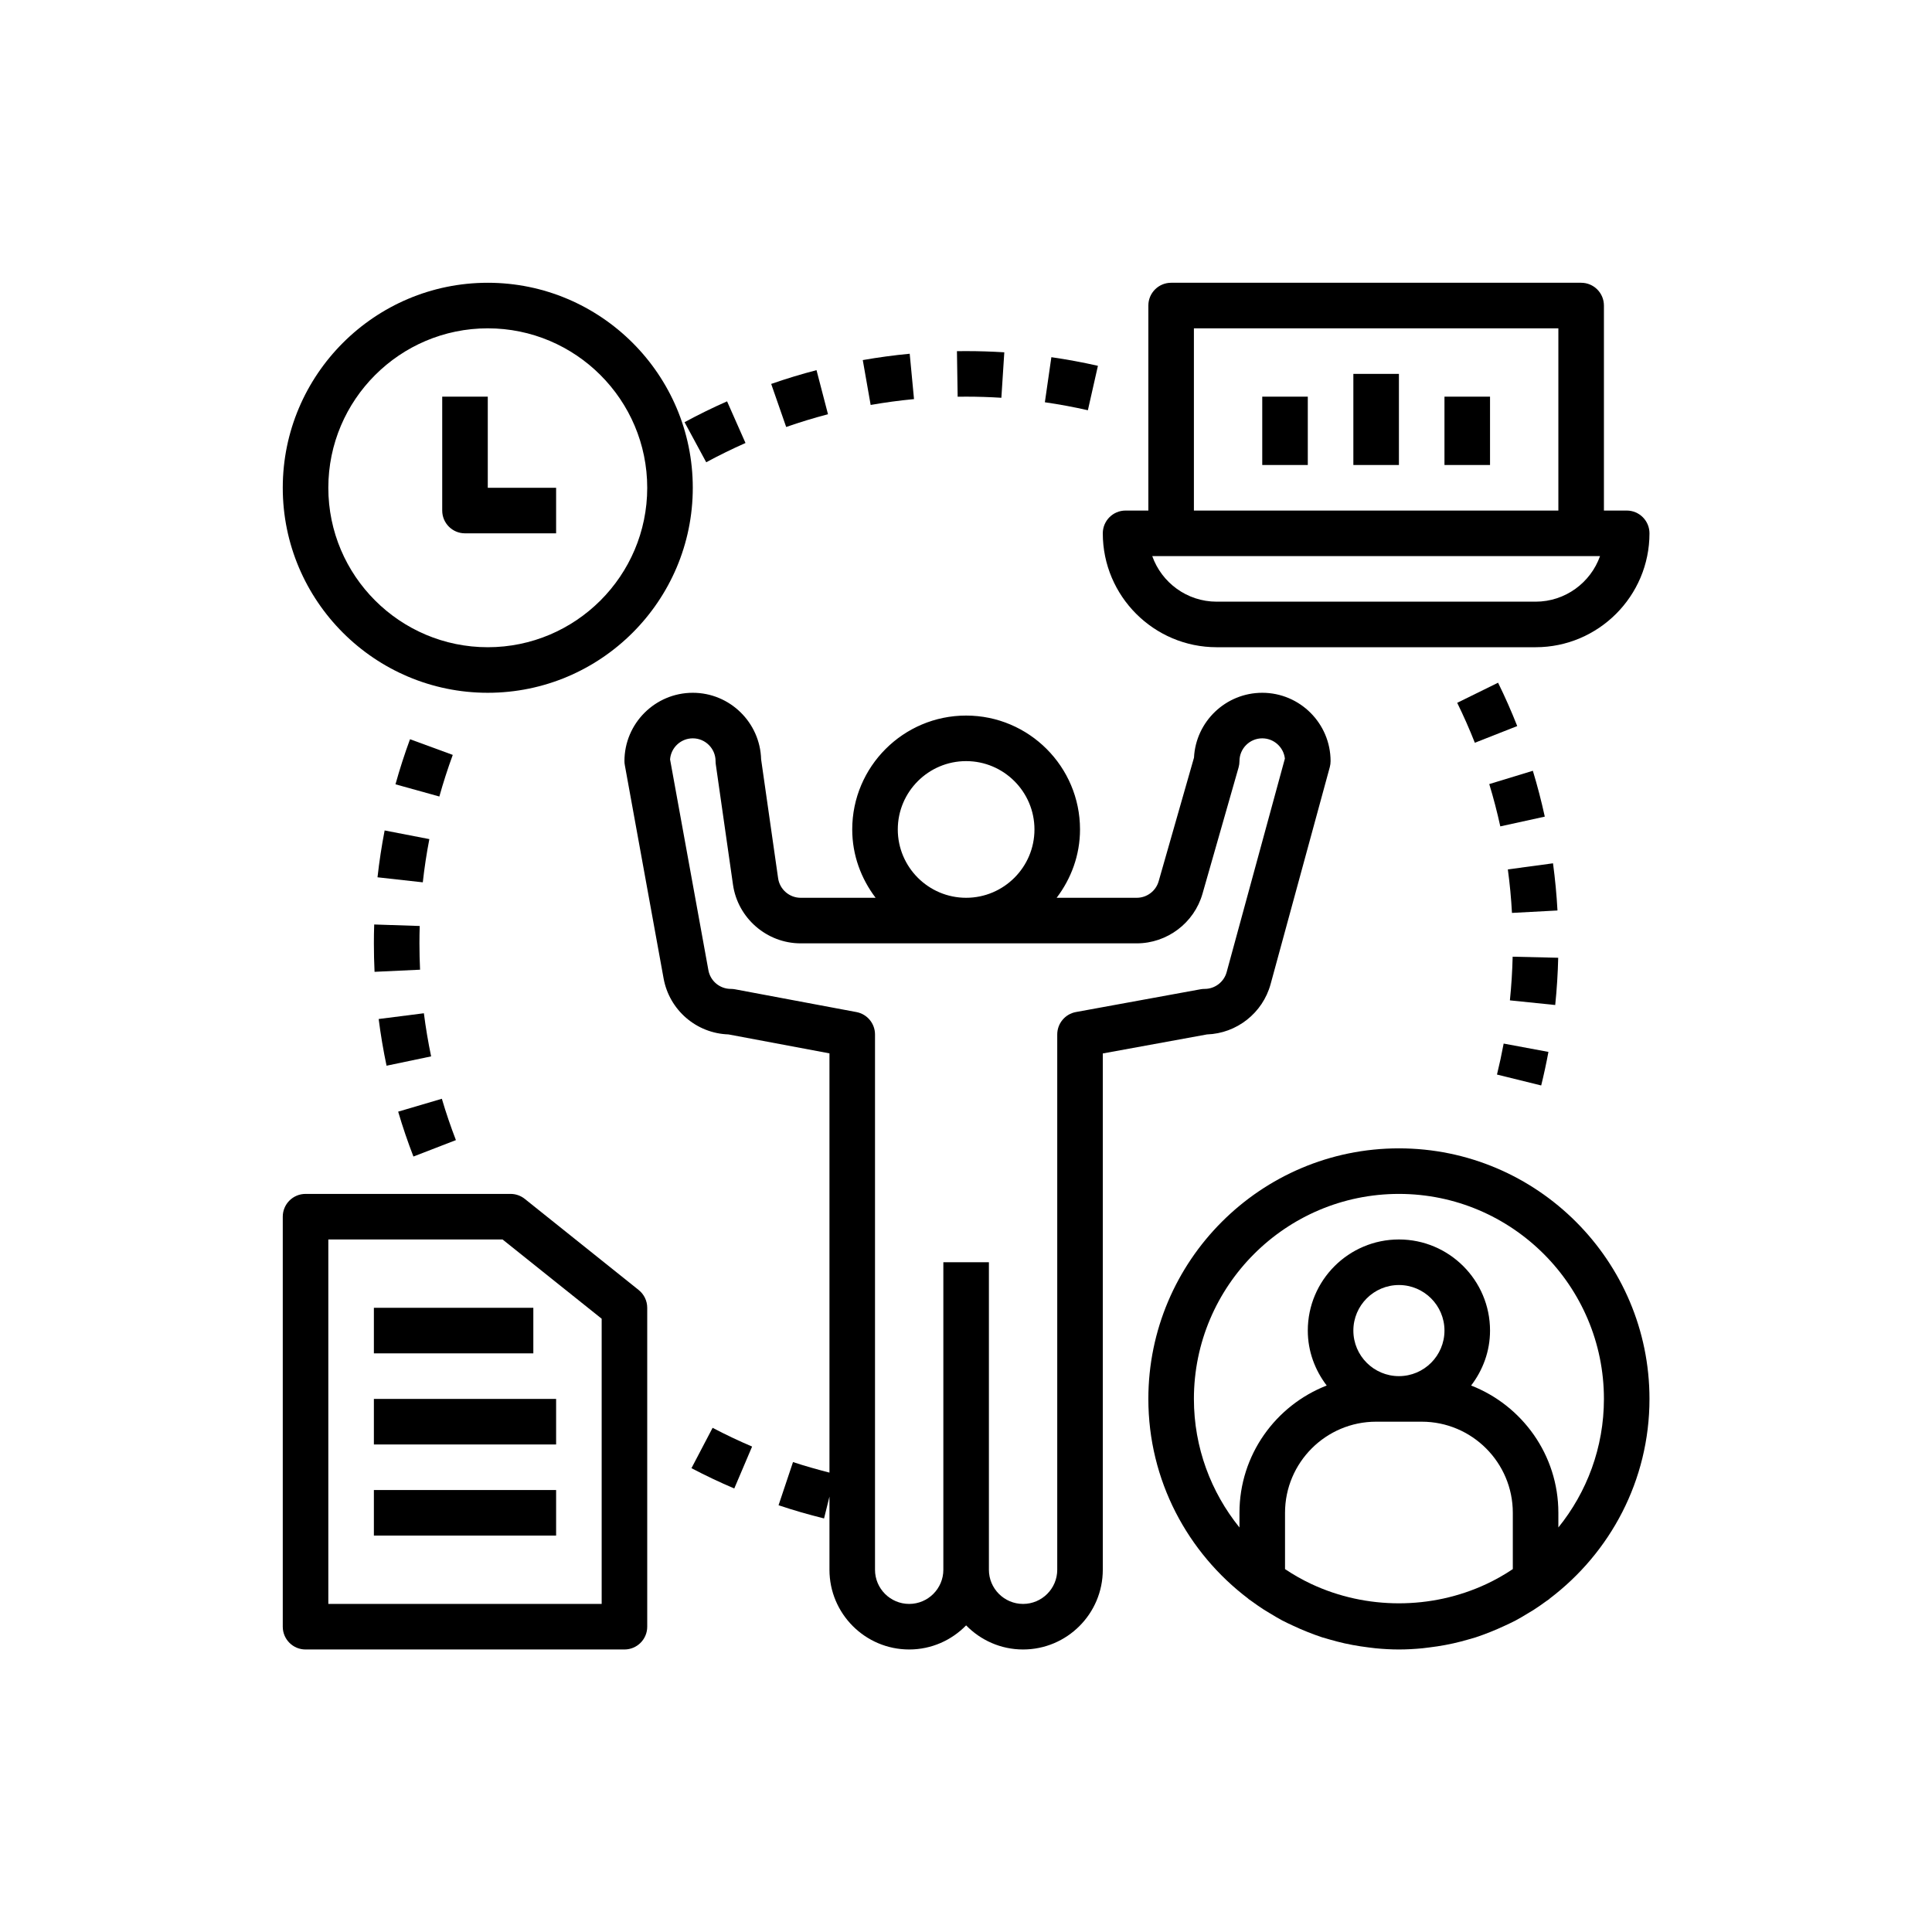 <svg xmlns="http://www.w3.org/2000/svg" xmlns:xlink="http://www.w3.org/1999/xlink" width="1080" zoomAndPan="magnify" viewBox="0 0 810 810" height="1080" preserveAspectRatio="xMidYMid meet" version="1.0"><defs><clipPath id="8f93dca736"><path d="M 261 290 L 558 290 L 558 691.551 L 261 691.551 Z M 261 290 " clip-rule="nonzero"/></clipPath><clipPath id="6e63593611"><path d="M 118.551 118.551 L 291 118.551 L 291 291 L 118.551 291 Z M 118.551 118.551 " clip-rule="nonzero"/></clipPath><clipPath id="8593a4a834"><path d="M 462 118.551 L 691.551 118.551 L 691.551 272 L 462 272 Z M 462 118.551 " clip-rule="nonzero"/></clipPath><clipPath id="a0436abd28"><path d="M 118.551 500 L 272 500 L 272 691.551 L 118.551 691.551 Z M 118.551 500 " clip-rule="nonzero"/></clipPath><clipPath id="3a1828d334"><path d="M 481 481 L 691.551 481 L 691.551 691.551 L 481 691.551 Z M 481 481 " clip-rule="nonzero"/></clipPath></defs><g clip-path="url(#8f93dca736)"><path fill="#000000" d="M 290.453 290.453 C 274.656 290.453 261.801 303.309 261.801 319.102 C 261.801 319.676 261.859 320.25 261.965 320.812 L 278.211 410.18 C 280.625 423.492 291.98 433.246 305.418 433.684 L 347.754 441.629 L 347.754 617.398 C 342.605 616.07 337.457 614.637 332.473 612.977 L 326.41 631.082 C 332.625 633.164 339.051 635.027 345.488 636.613 L 347.754 627.453 L 347.754 658.129 C 347.754 676.559 362.746 691.551 381.176 691.551 C 390.535 691.551 398.98 687.664 405.051 681.449 C 411.125 687.664 419.57 691.551 428.926 691.551 C 447.359 691.551 462.352 676.559 462.352 658.129 L 462.352 441.668 L 506.016 433.691 C 518.508 433.273 529.395 424.715 532.707 412.598 L 557.52 321.625 C 557.738 320.793 557.852 319.953 557.852 319.102 C 557.852 303.309 545 290.453 529.203 290.453 C 513.895 290.453 501.355 302.516 500.59 317.633 L 485.77 369.48 C 484.613 373.559 480.84 376.402 476.59 376.402 L 443.004 376.402 C 449.07 368.398 452.801 358.543 452.801 347.754 C 452.801 321.422 431.383 300.004 405.051 300.004 C 378.723 300.004 357.301 321.422 357.301 347.754 C 357.301 358.543 361.035 368.398 367.102 376.402 L 335.672 376.402 C 330.953 376.402 326.887 372.879 326.227 368.199 L 319.102 318.359 C 318.691 302.906 306 290.453 290.453 290.453 Z M 376.402 347.754 C 376.402 331.957 389.258 319.102 405.051 319.102 C 420.848 319.102 433.703 331.957 433.703 347.754 C 433.703 363.547 420.848 376.402 405.051 376.402 C 389.258 376.402 376.402 363.547 376.402 347.754 Z M 335.664 395.504 L 476.59 395.504 C 489.32 395.504 500.648 386.957 504.145 374.723 L 519.289 321.73 C 519.527 320.879 519.652 319.992 519.652 319.102 C 519.652 313.84 523.93 309.551 529.203 309.551 C 534.109 309.551 538.16 313.277 538.695 318.043 L 514.277 407.574 C 513.148 411.707 509.367 414.602 505.07 414.602 C 504.488 414.602 503.922 414.648 503.352 414.754 L 451.082 424.305 C 446.547 425.137 443.254 429.09 443.254 433.703 L 443.254 658.129 C 443.254 666.027 436.824 672.453 428.926 672.453 C 421.031 672.453 414.602 666.027 414.602 658.129 L 414.602 529.203 L 395.504 529.203 L 395.504 658.129 C 395.504 666.027 389.074 672.453 381.176 672.453 C 373.281 672.453 366.852 666.027 366.852 658.129 L 366.852 433.703 C 366.852 429.109 363.578 425.164 359.07 424.316 L 308.16 414.766 C 307.574 414.66 306.973 414.602 306.391 414.602 C 301.777 414.602 297.824 411.309 296.996 406.762 L 280.93 318.387 C 281.293 313.457 285.43 309.551 290.453 309.551 C 295.723 309.551 300.004 313.84 300.004 319.102 C 300.004 319.551 300.031 320.012 300.098 320.457 L 307.309 370.902 C 309.312 384.93 321.5 395.504 335.664 395.504 Z M 335.664 395.504 " fill-opacity="1" fill-rule="nonzero"/></g><g clip-path="url(#6e63593611)"><path fill="#000000" d="M 204.504 290.453 C 251.898 290.453 290.453 251.891 290.453 204.504 C 290.453 157.117 251.898 118.551 204.504 118.551 C 157.105 118.551 118.551 157.117 118.551 204.504 C 118.551 251.891 157.105 290.453 204.504 290.453 Z M 204.504 137.652 C 241.355 137.652 271.352 167.641 271.352 204.504 C 271.352 241.367 241.355 271.352 204.504 271.352 C 167.648 271.352 137.652 241.367 137.652 204.504 C 137.652 167.641 167.648 137.652 204.504 137.652 Z M 204.504 137.652 " fill-opacity="1" fill-rule="nonzero"/></g><path fill="#000000" d="M 194.953 223.602 L 233.152 223.602 L 233.152 204.504 L 204.504 204.504 L 204.504 166.301 L 185.402 166.301 L 185.402 214.051 C 185.402 219.324 189.672 223.602 194.953 223.602 Z M 194.953 223.602 " fill-opacity="1" fill-rule="nonzero"/><g clip-path="url(#8593a4a834)"><path fill="#000000" d="M 682.004 214.051 L 672.453 214.051 L 672.453 128.102 C 672.453 122.832 668.184 118.551 662.902 118.551 L 491.004 118.551 C 485.723 118.551 481.453 122.832 481.453 128.102 L 481.453 214.051 L 471.902 214.051 C 466.621 214.051 462.352 218.332 462.352 223.602 C 462.352 249.934 483.773 271.352 510.102 271.352 L 643.801 271.352 C 670.133 271.352 691.551 249.934 691.551 223.602 C 691.551 218.332 687.285 214.051 682.004 214.051 Z M 500.551 137.652 L 653.352 137.652 L 653.352 214.051 L 500.551 214.051 Z M 643.801 252.254 L 510.102 252.254 C 497.648 252.254 487.031 244.27 483.086 233.152 L 670.82 233.152 C 666.875 244.27 656.254 252.254 643.801 252.254 Z M 643.801 252.254 " fill-opacity="1" fill-rule="nonzero"/></g><path fill="#000000" d="M 529.203 166.301 L 548.301 166.301 L 548.301 194.953 L 529.203 194.953 Z M 529.203 166.301 " fill-opacity="1" fill-rule="nonzero"/><path fill="#000000" d="M 567.402 156.754 L 586.504 156.754 L 586.504 194.953 L 567.402 194.953 Z M 567.402 156.754 " fill-opacity="1" fill-rule="nonzero"/><path fill="#000000" d="M 605.602 166.301 L 624.703 166.301 L 624.703 194.953 L 605.602 194.953 Z M 605.602 166.301 " fill-opacity="1" fill-rule="nonzero"/><g clip-path="url(#a0436abd28)"><path fill="#000000" d="M 128.102 691.551 L 261.801 691.551 C 267.082 691.551 271.352 687.273 271.352 682.004 L 271.352 548.301 C 271.352 545.398 270.035 542.66 267.77 540.844 L 220.02 502.645 C 218.32 501.289 216.23 500.551 214.051 500.551 L 128.102 500.551 C 122.82 500.551 118.551 504.832 118.551 510.102 L 118.551 682.004 C 118.551 687.273 122.82 691.551 128.102 691.551 Z M 137.652 519.652 L 210.699 519.652 L 252.254 552.887 L 252.254 672.453 L 137.652 672.453 Z M 137.652 519.652 " fill-opacity="1" fill-rule="nonzero"/></g><g clip-path="url(#3a1828d334)"><path fill="#000000" d="M 586.504 481.453 C 528.582 481.453 481.453 528.582 481.453 586.504 C 481.453 620.691 497.945 651.023 523.301 670.219 C 523.367 670.266 523.387 670.352 523.453 670.398 C 523.855 670.703 524.285 670.961 524.695 671.258 C 526.395 672.5 528.105 673.703 529.871 674.84 C 530.711 675.383 531.57 675.871 532.422 676.387 C 534.129 677.418 535.84 678.461 537.617 679.406 C 539.133 680.207 540.691 680.906 542.238 681.629 C 544.176 682.539 546.125 683.398 548.121 684.18 C 550.164 684.992 552.219 685.773 554.309 686.453 C 555.387 686.797 556.488 687.094 557.574 687.398 C 559.609 687.98 561.652 688.523 563.727 688.984 C 564.832 689.23 565.941 689.453 567.059 689.66 C 569.266 690.074 571.48 690.406 573.715 690.684 C 574.719 690.809 575.703 690.949 576.703 691.047 C 579.953 691.363 583.207 691.551 586.504 691.551 C 589.797 691.551 593.055 691.363 596.301 691.055 C 597.305 690.961 598.297 690.816 599.289 690.691 C 601.523 690.418 603.75 690.09 605.945 689.672 C 607.062 689.461 608.172 689.23 609.277 688.992 C 611.352 688.535 613.395 687.992 615.43 687.406 C 616.52 687.094 617.617 686.805 618.695 686.461 C 620.785 685.785 622.84 685 624.883 684.191 C 626.879 683.406 628.828 682.539 630.766 681.641 C 632.312 680.914 633.871 680.219 635.391 679.414 C 637.164 678.48 638.863 677.438 640.586 676.398 C 641.434 675.883 642.293 675.383 643.133 674.852 C 644.902 673.715 646.621 672.5 648.309 671.27 C 648.723 670.973 649.152 670.715 649.551 670.41 C 649.617 670.359 649.637 670.273 649.703 670.227 C 675.059 651.023 691.551 620.691 691.551 586.504 C 691.551 528.582 644.422 481.453 586.504 481.453 Z M 538.754 657.852 L 538.754 634.254 C 538.754 613.184 555.887 596.051 576.953 596.051 L 596.051 596.051 C 617.121 596.051 634.254 613.184 634.254 634.254 L 634.254 657.852 C 630.699 660.238 626.996 662.328 623.164 664.125 C 623.156 664.125 623.145 664.133 623.137 664.133 C 600.148 674.887 572.848 674.887 549.859 664.133 C 549.852 664.133 549.84 664.125 549.832 664.125 C 546.012 662.328 542.305 660.238 538.754 657.852 Z M 586.504 576.953 C 575.969 576.953 567.402 568.387 567.402 557.852 C 567.402 547.32 575.969 538.754 586.504 538.754 C 597.035 538.754 605.602 547.32 605.602 557.852 C 605.602 568.387 597.035 576.953 586.504 576.953 Z M 653.352 640.402 L 653.352 634.254 C 653.352 609.969 638.148 589.215 616.777 580.887 C 621.676 574.469 624.703 566.543 624.703 557.852 C 624.703 536.785 607.57 519.652 586.504 519.652 C 565.434 519.652 548.301 536.785 548.301 557.852 C 548.301 566.543 551.328 574.469 556.23 580.887 C 534.855 589.215 519.652 609.969 519.652 634.254 L 519.652 640.402 C 507.734 625.648 500.551 606.902 500.551 586.504 C 500.551 539.117 539.105 500.551 586.504 500.551 C 633.898 500.551 672.453 539.117 672.453 586.504 C 672.453 606.91 665.27 625.648 653.352 640.402 Z M 653.352 640.402 " fill-opacity="1" fill-rule="nonzero"/></g><path fill="#000000" d="M 156.754 548.301 L 223.602 548.301 L 223.602 567.402 L 156.754 567.402 Z M 156.754 548.301 " fill-opacity="1" fill-rule="nonzero"/><path fill="#000000" d="M 156.754 586.504 L 233.152 586.504 L 233.152 605.602 L 156.754 605.602 Z M 156.754 586.504 " fill-opacity="1" fill-rule="nonzero"/><path fill="#000000" d="M 156.754 624.703 L 233.152 624.703 L 233.152 643.801 L 156.754 643.801 Z M 156.754 624.703 " fill-opacity="1" fill-rule="nonzero"/><path fill="#000000" d="M 460.309 153.371 C 453.844 151.902 447.281 150.688 440.789 149.754 L 438.066 168.652 C 444.055 169.512 450.117 170.637 456.098 171.996 Z M 460.309 153.371 " fill-opacity="1" fill-rule="nonzero"/><path fill="#000000" d="M 312.551 185.727 L 304.824 168.262 C 298.816 170.914 292.812 173.855 287.004 177.008 L 296.086 193.805 C 301.465 190.895 307.004 188.184 312.551 185.727 Z M 312.551 185.727 " fill-opacity="1" fill-rule="nonzero"/><path fill="#000000" d="M 405.051 166.301 C 410.02 166.301 414.938 166.465 419.828 166.77 L 421.059 147.707 C 415.758 147.375 410.418 147.203 405.051 147.203 L 401.203 147.23 L 401.5 166.332 Z M 405.051 166.301 " fill-opacity="1" fill-rule="nonzero"/><path fill="#000000" d="M 347.141 173.676 L 342.328 155.188 C 335.969 156.84 329.578 158.785 323.324 160.965 L 329.609 179.016 C 335.375 177 341.27 175.211 347.141 173.676 Z M 347.141 173.676 " fill-opacity="1" fill-rule="nonzero"/><path fill="#000000" d="M 383.203 167.324 L 381.398 148.309 C 374.816 148.93 368.199 149.828 361.723 150.965 L 365.027 169.777 C 371.008 168.727 377.117 167.906 383.203 167.324 Z M 383.203 167.324 " fill-opacity="1" fill-rule="nonzero"/><path fill="#000000" d="M 191.141 477.996 C 188.957 472.332 186.969 466.496 185.25 460.664 L 166.934 466.066 C 168.797 472.41 170.953 478.73 173.332 484.883 Z M 191.141 477.996 " fill-opacity="1" fill-rule="nonzero"/><path fill="#000000" d="M 158.27 367.809 L 177.258 369.918 C 177.926 363.863 178.852 357.77 180.008 351.801 L 161.262 348.172 C 160.008 354.629 159.008 361.238 158.27 367.809 Z M 158.27 367.809 " fill-opacity="1" fill-rule="nonzero"/><path fill="#000000" d="M 156.754 395.504 C 156.754 399.504 156.848 403.488 157.031 407.441 L 176.109 406.551 C 175.949 402.895 175.852 399.207 175.852 395.504 C 175.852 393.066 175.891 390.641 175.969 388.227 L 156.887 387.594 C 156.789 390.223 156.754 392.855 156.754 395.504 Z M 156.754 395.504 " fill-opacity="1" fill-rule="nonzero"/><path fill="#000000" d="M 180.75 442.891 C 179.5 436.902 178.48 430.82 177.715 424.812 L 158.758 427.227 C 159.59 433.73 160.695 440.32 162.062 446.805 Z M 180.75 442.891 " fill-opacity="1" fill-rule="nonzero"/><path fill="#000000" d="M 189.824 316.496 L 171.898 309.926 C 169.617 316.141 167.562 322.504 165.805 328.824 L 184.199 333.941 C 185.832 328.109 187.715 322.246 189.824 316.496 Z M 189.824 316.496 " fill-opacity="1" fill-rule="nonzero"/><path fill="#000000" d="M 289.898 615.543 C 295.754 618.609 301.789 621.477 307.844 624.055 L 315.32 606.48 C 309.742 604.102 304.168 601.457 298.762 598.621 Z M 289.898 615.543 " fill-opacity="1" fill-rule="nonzero"/><path fill="#000000" d="M 627.617 450.512 L 646.152 455.086 C 647.297 450.453 648.309 445.754 649.188 441.02 L 630.414 437.523 C 629.602 441.898 628.664 446.23 627.617 450.512 Z M 627.617 450.512 " fill-opacity="1" fill-rule="nonzero"/><path fill="#000000" d="M 632.172 364.504 C 632.992 370.559 633.574 376.688 633.898 382.742 L 652.98 381.723 C 652.625 375.16 651.988 368.504 651.109 361.945 Z M 632.172 364.504 " fill-opacity="1" fill-rule="nonzero"/><path fill="#000000" d="M 653.285 401.547 L 634.188 401.098 C 634.043 407.125 633.66 413.285 633.031 419.406 L 652.035 421.355 C 652.711 414.734 653.133 408.062 653.285 401.547 Z M 653.285 401.547 " fill-opacity="1" fill-rule="nonzero"/><path fill="#000000" d="M 610.941 294.656 C 613.613 300.117 616.109 305.75 618.332 311.406 L 636.105 304.406 C 633.68 298.266 630.988 292.152 628.074 286.23 Z M 610.941 294.656 " fill-opacity="1" fill-rule="nonzero"/><path fill="#000000" d="M 624.379 328.73 C 626.137 334.488 627.691 340.457 629.008 346.465 L 647.66 342.375 C 646.238 335.863 644.547 329.398 642.656 323.152 Z M 624.379 328.73 " fill-opacity="1" fill-rule="nonzero"/></svg>